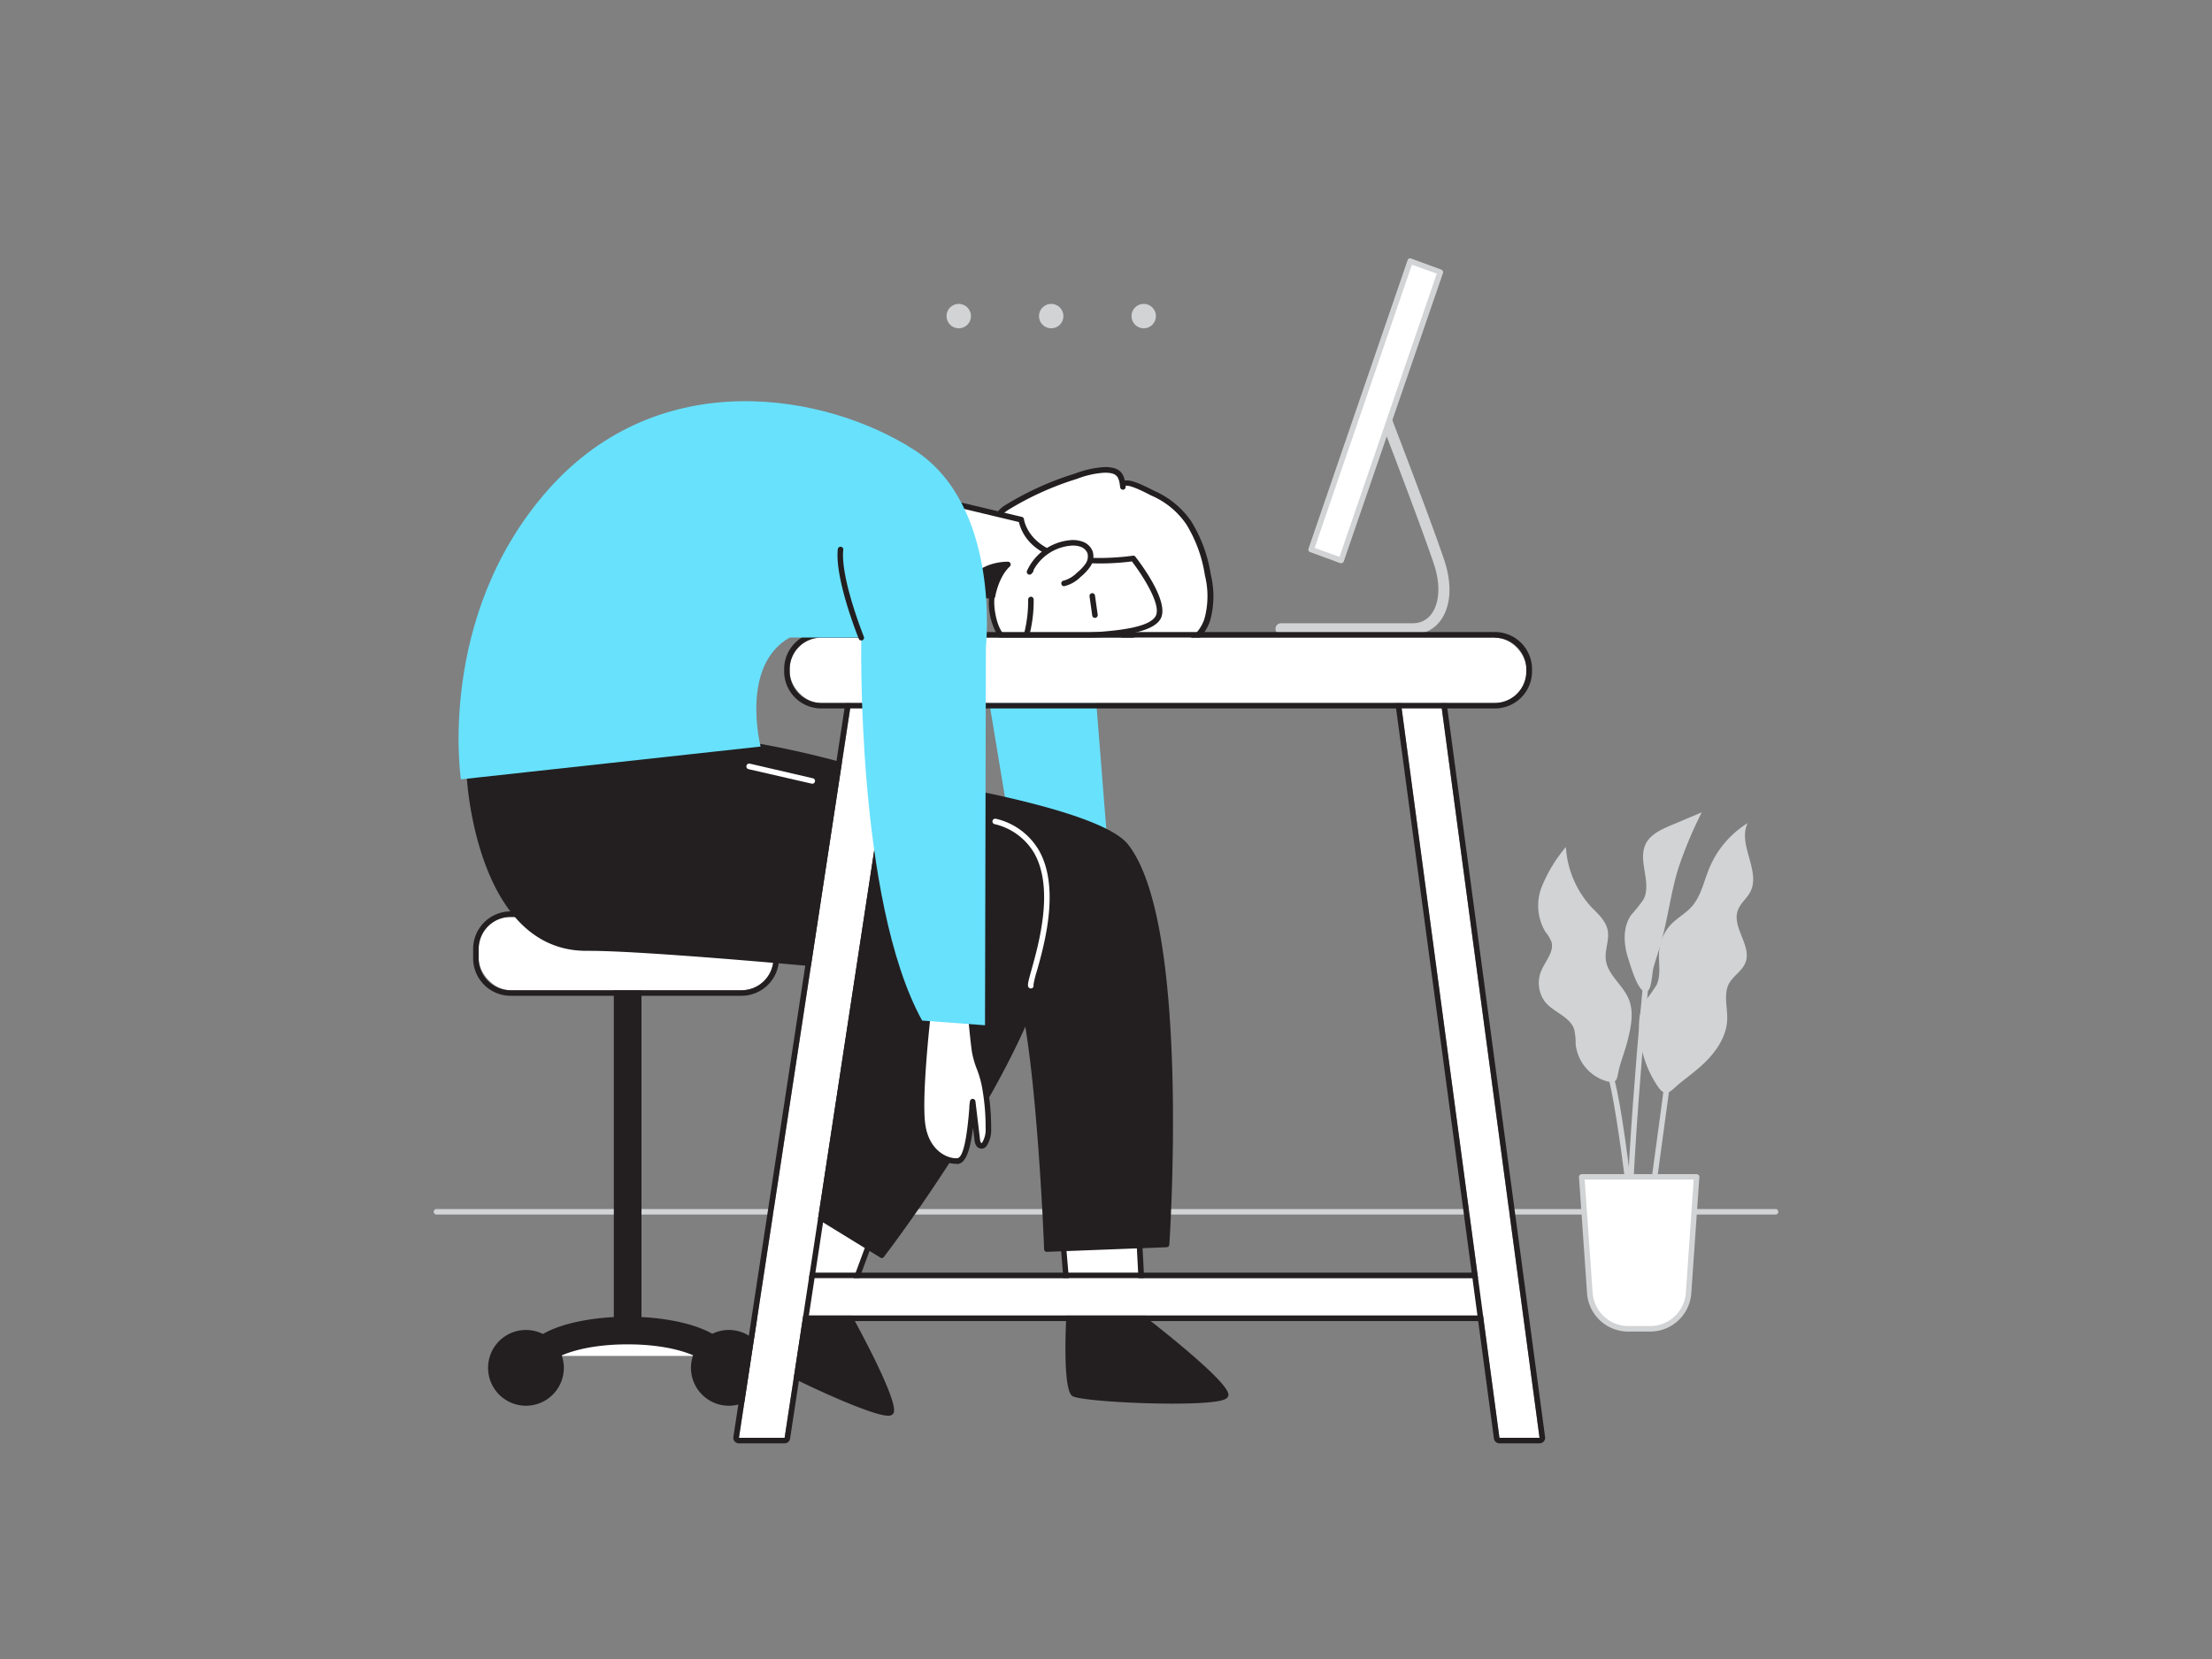 <svg xmlns="http://www.w3.org/2000/svg" viewBox="0 0 400 300"><rect x="0" y="0" width="400" height="300" fill="#808080" stroke="none"/><g id="_104_slow_working" data-name="#104_slow_working"><path d="M321.07,219.63H78.93a.5.5,0,0,1-.5-.5.5.5,0,0,1,.5-.5H321.07a.5.5,0,0,1,.5.5A.5.5,0,0,1,321.07,219.63Z" fill="#d1d3d4"/><path d="M255.58,114.7H231.65a1,1,0,0,1,0-2h23.93a4,4,0,0,0,3.31-1.74c1.46-2,1.61-5.41.39-9-2.36-7.08-10.06-27.07-10.14-27.27a1,1,0,0,1,1.87-.72c.07.2,7.8,20.24,10.17,27.36,1.44,4.31,1.2,8.27-.66,10.85A6,6,0,0,1,255.58,114.7Z" fill="#d1d3d4"/><polygon points="197.71 120.39 201.93 173.6 186.41 172.44 178.26 123.2 197.71 120.39" fill="#68e1fd"/><path d="M180,94.47a4.56,4.56,0,0,1,2-2.7,53.52,53.52,0,0,1,12.57-5.68,17,17,0,0,1,5.2-1.14c2.45,0,3.05.81,3.3,3.07-.21-1.9,4.68.84,5.33,1.16a15.18,15.18,0,0,1,6.53,5.36,25.71,25.71,0,0,1,3.47,9.45,16.13,16.13,0,0,1-.1,8.05,7.61,7.61,0,0,1-3.51,4.28c-1.6.82-3.13.3-4.84.25-3.27-.08-7.47-.77-8.93-4.18-.77-1.83-.83-3.51-2.64-4.71a9.6,9.6,0,0,0-5-1.21,19.06,19.06,0,0,1-5.12-.56c-3.35-1.06-5.45-4.54-7.29-7.31A5.26,5.26,0,0,1,180,94.47Z" fill="#fff"/><path d="M212.72,117.28a14.32,14.32,0,0,1-1.48-.1c-.43-.05-.86-.09-1.31-.11-5-.12-8.16-1.63-9.38-4.49-.2-.49-.36-1-.51-1.43a5,5,0,0,0-1.95-3.06,9.28,9.28,0,0,0-4.77-1.12h-.5a17.49,17.49,0,0,1-4.76-.58c-3.3-1-5.36-4.17-7.19-6.94l-.37-.57a5.74,5.74,0,0,1-1-4.52h0a5,5,0,0,1,2.26-3,54.73,54.73,0,0,1,12.68-5.74,17.6,17.6,0,0,1,5.34-1.16h0c2.4,0,3.26.83,3.62,2.44.86-.18,2.37.35,5,1.69l.28.15a15.77,15.77,0,0,1,6.73,5.53,25.68,25.68,0,0,1,3.54,9.64,16.47,16.47,0,0,1-.12,8.3,8,8,0,0,1-3.76,4.56A4.82,4.82,0,0,1,212.72,117.28Zm-32.29-22.7a4.82,4.82,0,0,0,.9,3.74l.38.57c1.73,2.63,3.69,5.61,6.65,6.54a16.36,16.36,0,0,0,4.48.53h.51a10,10,0,0,1,5.29,1.29,5.93,5.93,0,0,1,2.35,3.58c.14.44.29.89.48,1.35,1.05,2.46,3.91,3.77,8.48,3.88.48,0,.94.06,1.39.11a5.3,5.3,0,0,0,3.21-.31,7.05,7.05,0,0,0,3.26-4,15.51,15.51,0,0,0,.08-7.8,24.71,24.71,0,0,0-3.38-9.27,14.7,14.7,0,0,0-6.34-5.19l-.3-.15c-3.43-1.79-4.18-1.66-4.32-1.59V88h0a.5.5,0,0,1-.44.55.5.5,0,0,1-.55-.44h0c-.22-2-.61-2.62-2.8-2.63h0a16.48,16.48,0,0,0-5,1.11,54.33,54.33,0,0,0-12.44,5.62,4.1,4.1,0,0,0-1.84,2.4Z" fill="#231f20"/><path d="M196.18,113.05s-5.64,5-7.05,4.33-.95-3.62-.95-3.62" fill="#fff"/><path d="M189.41,117.93a1.07,1.07,0,0,1-.49-.1c-1.7-.81-1.29-3.81-1.24-4.15a.5.5,0,0,1,.57-.41.49.49,0,0,1,.42.56c-.1.67-.2,2.68.68,3.09.59.28,3.63-1.7,6.5-4.25a.51.51,0,0,1,.71,0,.49.49,0,0,1-.05.7C194.91,114.85,191.22,117.93,189.41,117.93Z" fill="#231f20"/><path d="M209.42,111.71c-1.77,2.92-10.84,2.94-13.78,3.33-4.14.56-9,.17-13.14.54-2.63.23-3.65-6.54-3-7.85l-11.55-.6,1.75-5.83A43.64,43.64,0,0,1,174,91.45L184.72,94s.6,4.48,6.31,6.37,13.91.62,13.91.62S211.14,108.86,209.42,111.71Z" fill="#fff"/><path d="M182.38,116.08a2.43,2.43,0,0,1-2-1.23,11.58,11.58,0,0,1-1.54-6.65l-11-.57a.52.52,0,0,1-.38-.21.48.48,0,0,1-.07-.43l1.76-5.84a43.41,43.41,0,0,1,4.36-10,.48.48,0,0,1,.53-.22l10.75,2.54a.5.5,0,0,1,.38.42c0,.17.66,4.21,6,6,5.53,1.83,13.59.61,13.67.6a.49.49,0,0,1,.47.18c.66.84,6.37,8.24,4.52,11.3h0c-1.55,2.56-7.73,3-11.82,3.36-.95.07-1.75.13-2.32.21a61.45,61.45,0,0,1-7.38.35c-2,0-4,0-5.78.19Zm-13.81-9.42,10.91.57a.49.49,0,0,1,.43.71c-.33.71,0,4.51,1.27,6.33.41.58.84.86,1.28.81,1.87-.16,3.9-.18,5.86-.19a61,61,0,0,0,7.25-.34c.6-.08,1.42-.15,2.38-.22,3.65-.28,9.76-.75,11-2.88h0c1.22-2-2.51-7.65-4.27-9.93-1.54.21-8.63,1-13.84-.68s-6.32-5.3-6.59-6.44L174.21,92a44.9,44.9,0,0,0-4.07,9.42Z" fill="#231f20"/><path d="M185.57,115a24.24,24.24,0,0,0,.85-6.67" fill="#fff"/><path d="M185.57,115.54a.45.45,0,0,1-.16,0,.5.5,0,0,1-.31-.63,23.84,23.84,0,0,0,.82-6.52.54.54,0,0,1,.51-.49.52.52,0,0,1,.49.52,24.53,24.53,0,0,1-.88,6.82A.5.5,0,0,1,185.57,115.54Z" fill="#231f20"/><path d="M192.41,105.5a5.7,5.7,0,0,0,2.67-1.56,8.14,8.14,0,0,0,1.66-1.76,2.77,2.77,0,0,0,.37-2.33,2.6,2.6,0,0,0-1.52-1.44,4.89,4.89,0,0,0-2.12-.22,8.94,8.94,0,0,0-7.28,5.21l.21-.27" fill="#fff"/><path d="M192.41,106a.5.5,0,0,1-.49-.42.5.5,0,0,1,.41-.58,5.32,5.32,0,0,0,2.42-1.44,7.66,7.66,0,0,0,1.57-1.65,2.29,2.29,0,0,0,.32-1.89,2.09,2.09,0,0,0-1.22-1.14,4.21,4.21,0,0,0-1.91-.19,8.5,8.5,0,0,0-6.61,4.39.51.51,0,0,1-.11.37l-.21.26a.5.5,0,0,1-.85-.52,9.51,9.51,0,0,1,7.7-5.5,5.2,5.2,0,0,1,2.34.26,3,3,0,0,1,1.81,1.73,3.24,3.24,0,0,1-.41,2.76,9.07,9.07,0,0,1-1.76,1.88,6.18,6.18,0,0,1-2.92,1.67Z" fill="#231f20"/><path d="M179.46,107.73s.59-3.67,2.77-5.65c0,0-6.38-.24-7.44,5.41Z" fill="#231f20"/><path d="M179.46,108.23h0l-4.67-.24a.52.52,0,0,1-.36-.19.5.5,0,0,1-.1-.41c1.12-6,7.89-5.83,7.95-5.81a.48.48,0,0,1,.45.32.51.51,0,0,1-.13.55c-2,1.83-2.61,5.32-2.62,5.36A.5.5,0,0,1,179.46,108.23ZM175.41,107l3.64.19a12.37,12.37,0,0,1,2-4.57C179.35,102.86,176.32,103.71,175.41,107Z" fill="#231f20"/><line x1="197.47" y1="107.77" x2="197.95" y2="111.23" fill="#fff"/><path d="M198,111.73a.49.49,0,0,1-.49-.43l-.49-3.47a.51.51,0,0,1,.43-.56.49.49,0,0,1,.56.43l.49,3.46a.51.51,0,0,1-.43.57Z" fill="#231f20"/><polygon points="145.75 215.81 139.87 233.58 151.09 241.44 159.5 218.65 145.75 215.81" fill="#fff"/><path d="M151.08,241.94a.47.47,0,0,1-.28-.09L139.58,234a.49.49,0,0,1-.19-.56l5.89-17.78a.5.5,0,0,1,.58-.33l13.74,2.84a.49.49,0,0,1,.36.66l-8.41,22.79a.49.49,0,0,1-.32.31Zm-10.62-8.55,10.38,7.27,8-21.64-12.74-2.63Z" fill="#231f20"/><path d="M140.78,230.81s-5.87,11.92-4.87,13.52,24.16,12.77,25.18,11-8.64-19.18-8.64-19.18Z" fill="#231f20"/><path d="M160.54,256c-3.75,0-24-9.71-25-11.43s3.44-11.15,4.85-14a.5.5,0,0,1,.65-.23l11.66,5.35a.47.47,0,0,1,.23.21c3,5.31,9.68,17.86,8.64,19.67a1,1,0,0,1-.94.43ZM141,231.46c-2.68,5.49-5.18,11.75-4.69,12.61.89,1.26,21.91,11.61,24.34,11,.27-1.38-4.09-10.38-8.58-18.49Z" fill="#231f20"/><polygon points="192.03 221.94 193.62 240.59 207.03 243.39 205.77 219.13 192.03 221.94" fill="#fff"/><path d="M207,243.89h-.1l-13.41-2.8a.49.49,0,0,1-.4-.44L191.53,222a.5.5,0,0,1,.4-.53l13.74-2.81a.54.54,0,0,1,.41.09.5.5,0,0,1,.19.37l1.26,24.26a.49.49,0,0,1-.5.53Zm-12.94-3.71,12.41,2.59-1.2-23-12.74,2.6Z" fill="#231f20"/><path d="M193.37,237.68s-.69,13.27.86,14.35,27.23,2.21,27.47.19S206.2,238,206.2,238Z" fill="#231f20"/><path d="M212,253.82c-7.62,0-17-.65-18.1-1.38-1.65-1.15-1.23-11.61-1.06-14.78a.49.49,0,0,1,.49-.47h0l12.82.31a.49.49,0,0,1,.29.11c4.81,3.72,15.94,12.6,15.7,14.67a1,1,0,0,1-.7.77C220.28,253.6,216.46,253.82,212,253.82Zm-18.19-15.63c-.3,6.1-.13,12.84.66,13.43,1.31.81,24.73,2,26.69.48-.3-1.37-7.86-7.92-15.18-13.6Z" fill="#231f20"/><path d="M138.58,137.84s1.55.14,4.18.42c13.7,1.42,55.14,7.45,60.86,14.79,11.26,14.45,7.32,72,7.32,72l-21.64.82s-1.73-45-6.1-49.18-56.45-19.15-56.45-19.15" fill="#231f20"/><path d="M189.3,226.38a.5.5,0,0,1-.49-.48c-.48-12.45-2.49-45.49-5.95-48.84s-38.27-13.88-56.25-19a.5.5,0,0,1,.28-1c2.13.62,52.26,15,56.66,19.27,4.25,4.12,6,43.83,6.23,49l20.69-.78c.33-5.4,3.25-57.75-7.25-71.23-5.26-6.76-43.76-12.85-60.52-14.6-2.62-.27-4.17-.41-4.17-.41a.5.5,0,0,1-.45-.54.52.52,0,0,1,.54-.45s1.56.14,4.19.41c11.38,1.19,55.14,7.2,61.2,15,4.74,6.08,7.42,20.12,8,41.72.42,16-.55,30.49-.56,30.63a.51.51,0,0,1-.48.46l-21.64.83Zm21.64-1.32h0Z" fill="#231f20"/><path d="M113.46,242.53A2.5,2.5,0,0,1,111,240v-61a2.5,2.5,0,0,1,5,0v61A2.5,2.5,0,0,1,113.46,242.53Z" fill="#231f20"/><path d="M129.6,245.19c-1.65-2.63-8.24-4.59-16.14-4.59s-14.5,2-16.15,4.59" fill="#fff"/><path d="M129.61,247.69a2.49,2.49,0,0,1-2.12-1.17c-.75-1.19-5.64-3.42-14-3.42s-13.29,2.23-14,3.42a2.5,2.5,0,1,1-4.23-2.66c2.67-4.25,11.51-5.76,18.27-5.76s15.59,1.51,18.26,5.76a2.5,2.5,0,0,1-.79,3.45A2.46,2.46,0,0,1,129.61,247.69Z" fill="#231f20"/><circle cx="95.11" cy="247.35" r="6.35" fill="#231f20"/><path d="M95.11,254.2a6.85,6.85,0,1,1,6.85-6.85A6.85,6.85,0,0,1,95.11,254.2Zm0-12.7a5.86,5.86,0,1,0,5.85,5.85A5.87,5.87,0,0,0,95.11,241.5Z" fill="#231f20"/><circle cx="131.8" cy="247.35" r="6.35" fill="#231f20"/><path d="M131.8,254.2a6.85,6.85,0,1,1,6.85-6.85A6.85,6.85,0,0,1,131.8,254.2Zm0-12.7a5.86,5.86,0,1,0,5.86,5.85A5.86,5.86,0,0,0,131.8,241.5Z" fill="#231f20"/><rect x="86.56" y="165.81" width="53.31" height="13.26" rx="5.78" fill="#fff"/><path d="M134.09,165.81a5.78,5.78,0,0,1,5.78,5.78v1.7a5.78,5.78,0,0,1-5.78,5.78H92.33a5.77,5.77,0,0,1-5.77-5.78v-1.7a5.77,5.77,0,0,1,5.77-5.78h41.76m0-1H92.33a6.78,6.78,0,0,0-6.77,6.78v1.7a6.78,6.78,0,0,0,6.77,6.78h41.76a6.79,6.79,0,0,0,6.78-6.78v-1.7a6.79,6.79,0,0,0-6.78-6.78Z" fill="#231f20"/><rect x="142.8" y="231.13" width="129.67" height="6.76" fill="#fff"/><path d="M272.47,231.13v6.76H142.8v-6.76H272.47m0-1H142.8a1,1,0,0,0-1,1v6.76a1,1,0,0,0,1,1H272.47a1,1,0,0,0,1-1v-6.76a1,1,0,0,0-1-1Z" fill="#231f20"/><path d="M85,140.77s1.59,30.82,21.23,30.67c10.62-.08,46.35,3.3,46.35,3.3L141.3,215.81,159.49,227s32.11-42,31-62.69S137.54,135,137.54,135Z" fill="#231f20"/><path d="M159.5,227.5a.54.54,0,0,1-.27-.07L141,216.23a.49.49,0,0,1-.22-.55l11.09-40.49c-4.64-.44-35.21-3.25-45.34-3.25h-.51c-19.75,0-21.57-30.83-21.59-31.15a.5.5,0,0,1,.44-.52l52.58-5.74h.13a169.72,169.72,0,0,1,26.14,6.92c17.58,6.36,26.74,14,27.21,22.82,1.13,20.6-29.76,61.3-31.08,63A.51.51,0,0,1,159.5,227.5Zm-17.62-11.92,17.49,10.76c3.11-4.14,31.66-42.78,30.61-62-1.07-19.69-50.33-28.44-52.45-28.81l-52,5.68c.31,3.83,3,29.74,20.56,29.74h.51c11,0,45.67,3.28,46,3.31a.51.51,0,0,1,.37.21.51.51,0,0,1,.07.42Z" fill="#231f20"/><polygon points="278.4 260.04 271.14 260.04 253.33 127.14 260.59 127.14 278.4 260.04" fill="#fff"/><path d="M260.59,127.14,278.4,260h-7.25l-17.82-132.9h7.26m0-1h-7.26a1,1,0,0,0-.75.35,1,1,0,0,0-.24.79l17.81,132.89a1,1,0,0,0,1,.87h7.25a1,1,0,0,0,.76-.34,1,1,0,0,0,.24-.79L261.58,127a1,1,0,0,0-1-.87Z" fill="#231f20"/><polygon points="133.62 260.04 141.88 260.04 162.15 127.14 153.89 127.14 133.62 260.04" fill="#fff"/><path d="M162.15,127.14h0m0,0L141.88,260h-8.26l20.27-132.9h8.26m0-1h-8.26a1,1,0,0,0-1,.85l-20.27,132.9a1,1,0,0,0,.23.8,1,1,0,0,0,.76.35h8.26a1,1,0,0,0,1-.85l20.27-132.82a1.79,1.79,0,0,0,0-.23,1,1,0,0,0-1-1Zm0,2Z" fill="#231f20"/><rect x="142.8" y="115.32" width="133.24" height="11.83" rx="5.71" fill="#fff"/><path d="M270.33,115.32A5.71,5.71,0,0,1,276,121v.41a5.71,5.71,0,0,1-5.71,5.7H148.51a5.7,5.7,0,0,1-5.71-5.7V121a5.7,5.7,0,0,1,5.71-5.71H270.33m0-1H148.51A6.72,6.72,0,0,0,141.8,121v.41a6.71,6.71,0,0,0,6.71,6.7H270.33a6.71,6.71,0,0,0,6.71-6.7V121a6.72,6.72,0,0,0-6.71-6.71Z" fill="#231f20"/><path d="M167.77,183.46s-1.64,14.26-1,19.67,4.41,7,6.35,6.81c2.27-.19,2.54-9.22,2.75-10.75l.82,6.84a2.09,2.09,0,0,0,.23.82.64.64,0,0,0,.72.31.83.83,0,0,0,.37-.3,4.89,4.89,0,0,0,.7-2.88,40.54,40.54,0,0,0-.74-7.92c-.36-2-1.44-3.9-1.74-6-.44-3-1.12-11-1.12-11" fill="#fff"/><path d="M172.83,210.45c-2.32,0-5.9-1.88-6.54-7.26s.92-19.21,1-19.79a.51.51,0,0,1,.56-.44.5.5,0,0,1,.44.55c0,.15-1.63,14.27-1,19.56.62,5.13,4.18,6.5,5.81,6.37,1-.08,1.71-3.11,2.18-9,0-.58.08-1,.12-1.29a.5.5,0,0,1,.49-.44h0a.5.5,0,0,1,.5.44l.82,6.84a1.71,1.71,0,0,0,.15.61.25.25,0,0,0,.15.11h0s0,0,.12-.13a4.54,4.54,0,0,0,.6-2.59,39.82,39.82,0,0,0-.73-7.82,18.38,18.38,0,0,0-.82-2.76,16.45,16.45,0,0,1-.93-3.23c-.43-3-1.11-11-1.12-11a.5.5,0,1,1,1-.08c0,.08.68,8.06,1.11,11a16.49,16.49,0,0,0,.88,3,18.9,18.9,0,0,1,.86,2.92,41.1,41.1,0,0,1,.75,8,5.34,5.34,0,0,1-.8,3.17,1.28,1.28,0,0,1-.61.48,1.14,1.14,0,0,1-1.3-.53,2.19,2.19,0,0,1-.3-1l-.27-2.21c-.42,3.48-1.14,6.42-2.77,6.56Z" fill="#231f20"/><path d="M178.28,117s2.81-25.53-13-35.67-45.89-15.67-66.16,7.23-15.77,52.37-15.77,52.37L137.54,135s-3.75-14.64,5.26-19.71h12.95s-1,47.49,11,69.26l11.37.85Z" fill="#68e1fd"/><polygon points="242.54 101.34 237.09 99.39 255.01 47.23 260.46 49.17 242.54 101.34" fill="#fff"/><path d="M242.54,101.84a.51.51,0,0,1-.17,0l-5.45-2a.5.5,0,0,1-.3-.63l17.92-52.17a.51.51,0,0,1,.25-.29.58.58,0,0,1,.39,0l5.44,2a.51.51,0,0,1,.31.64L243,101.5a.48.48,0,0,1-.25.29A.59.59,0,0,1,242.54,101.84Zm-4.81-2.76,4.5,1.62,17.59-51.22-4.5-1.61Z" fill="#d1d3d4"/><path d="M186.41,178.75a.52.52,0,0,1-.49-.38c-.11-.39.07-1.08.61-3,1.33-4.78,4.11-14.7.49-21.09a11.26,11.26,0,0,0-7.19-5.26.5.5,0,0,1-.35-.61.52.52,0,0,1,.62-.35,12.18,12.18,0,0,1,7.78,5.73c3.83,6.74,1,16.94-.39,21.84a17.59,17.59,0,0,0-.61,2.5.47.47,0,0,1-.35.6Z" fill="#fff"/><path d="M155.75,115.82a.5.5,0,0,1-.46-.31c-.18-.45-4.36-10.88-3.79-16.2a.5.5,0,0,1,.55-.44.49.49,0,0,1,.44.55c-.54,5.07,3.68,15.61,3.72,15.71a.49.49,0,0,1-.27.65A.43.43,0,0,1,155.75,115.82Z" fill="#231f20"/><path d="M146.93,141.72h-.11l-11.45-2.63a.5.5,0,1,1,.22-1L147,140.74a.48.48,0,0,1,.37.59A.49.49,0,0,1,146.93,141.72Z" fill="#fff"/><path d="M296.42,185.87a8.8,8.8,0,0,1,1-4.75,36.72,36.72,0,0,0,2.14-3c.9-1.93.26-4.21.48-6.33a8,8,0,0,1,2.22-4.72c1.11-1.12,2.54-1.89,3.6-3.06,1.74-1.92,2.24-4.62,3.23-7a17.47,17.47,0,0,1,6.95-8.17c-1.9,3.81,2.42,8.66.47,12.44-.63,1.2-1.81,2.07-2.26,3.35-1.1,3.07,2.56,6.39,1.39,9.43-.59,1.52-2.22,2.4-3,3.84-1,1.94-.22,4.3-.31,6.49-.11,3-1.95,5.74-4.14,7.83-1.36,1.31-2.88,2.43-4.35,3.61-1.76,1.41-2.5,2.89-4.06.63A19.59,19.59,0,0,1,296.42,185.87Z" fill="#d1d3d4"/><path d="M294.46,187.61c.56-2.34,1-4.88,0-7.09-1.08-2.5-3.77-4.27-4.08-7-.21-1.77.69-3.57.34-5.31s-1.79-3-3-4.23a17.73,17.73,0,0,1-4.56-10.82,26.8,26.8,0,0,0-4.36,7.19,9.28,9.28,0,0,0,.64,8.13,7.25,7.25,0,0,1,1.1,1.8c.53,1.72-.94,3.33-1.71,5a5.72,5.72,0,0,0,.54,5.86c1.55,1.93,4.53,2.68,5.29,5a11.37,11.37,0,0,1,.27,2.67,7.82,7.82,0,0,0,5.63,6.72c1.83.44,1.8-.28,2.12-1.82C293.16,191.67,294,189.67,294.46,187.61Z" fill="#d1d3d4"/><path d="M300.28,170.77c1.3-4.5,1.82-9.2,3.19-13.67a74.47,74.47,0,0,1,4.26-10.2l-5.58,2.35c-1.79.76-3.73,1.65-4.57,3.39-1.47,3.05,1.17,7-.38,10a25.22,25.22,0,0,1-2.2,2.77c-1.65,2.31-1.4,5.48-.49,8.16.38,1.16,2.07,7.13,3.58,5.47.61-.67.66-3.14.91-4.05C299.4,173.55,299.88,172.17,300.28,170.77Z" fill="#d1d3d4"/><path d="M297.23,230.52c1.11-7.35,4.6-33.26,4.63-33.52l-1-.13c0,.26-3.51,26.16-4.62,33.51Z" fill="#d1d3d4"/><path d="M295.92,237.46h1c-.07-8.73-3.71-42.09-5.81-44.38l-.71.65C291.76,195.25,295.83,225.51,295.92,237.46Z" fill="#d1d3d4"/><path d="M294,235.8l1,0c-.83-18.82,3.16-58.35,3.2-58.74l-1-.1C297.19,177.32,293.2,216.91,294,235.8Z" fill="#d1d3d4"/><path d="M306.79,212.8H286l1.45,21a7,7,0,0,0,6.93,6.46h4a6.94,6.94,0,0,0,6.92-6.46Z" fill="#fff"/><path d="M298.41,240.79h-4a7.46,7.46,0,0,1-7.42-6.93l-1.46-21a.49.49,0,0,1,.14-.38.48.48,0,0,1,.36-.16h20.77a.48.48,0,0,1,.36.16.49.49,0,0,1,.14.38l-1.46,21A7.46,7.46,0,0,1,298.41,240.79ZM286.56,213.3,288,233.79a6.48,6.48,0,0,0,6.43,6h4a6.48,6.48,0,0,0,6.43-6l1.41-20.49Z" fill="#d1d3d4"/><circle cx="173.37" cy="57.16" r="2.21" fill="#d1d3d4"/><circle cx="190.09" cy="57.16" r="2.21" fill="#d1d3d4"/><circle cx="206.82" cy="57.16" r="2.21" fill="#d1d3d4"/></g></svg>